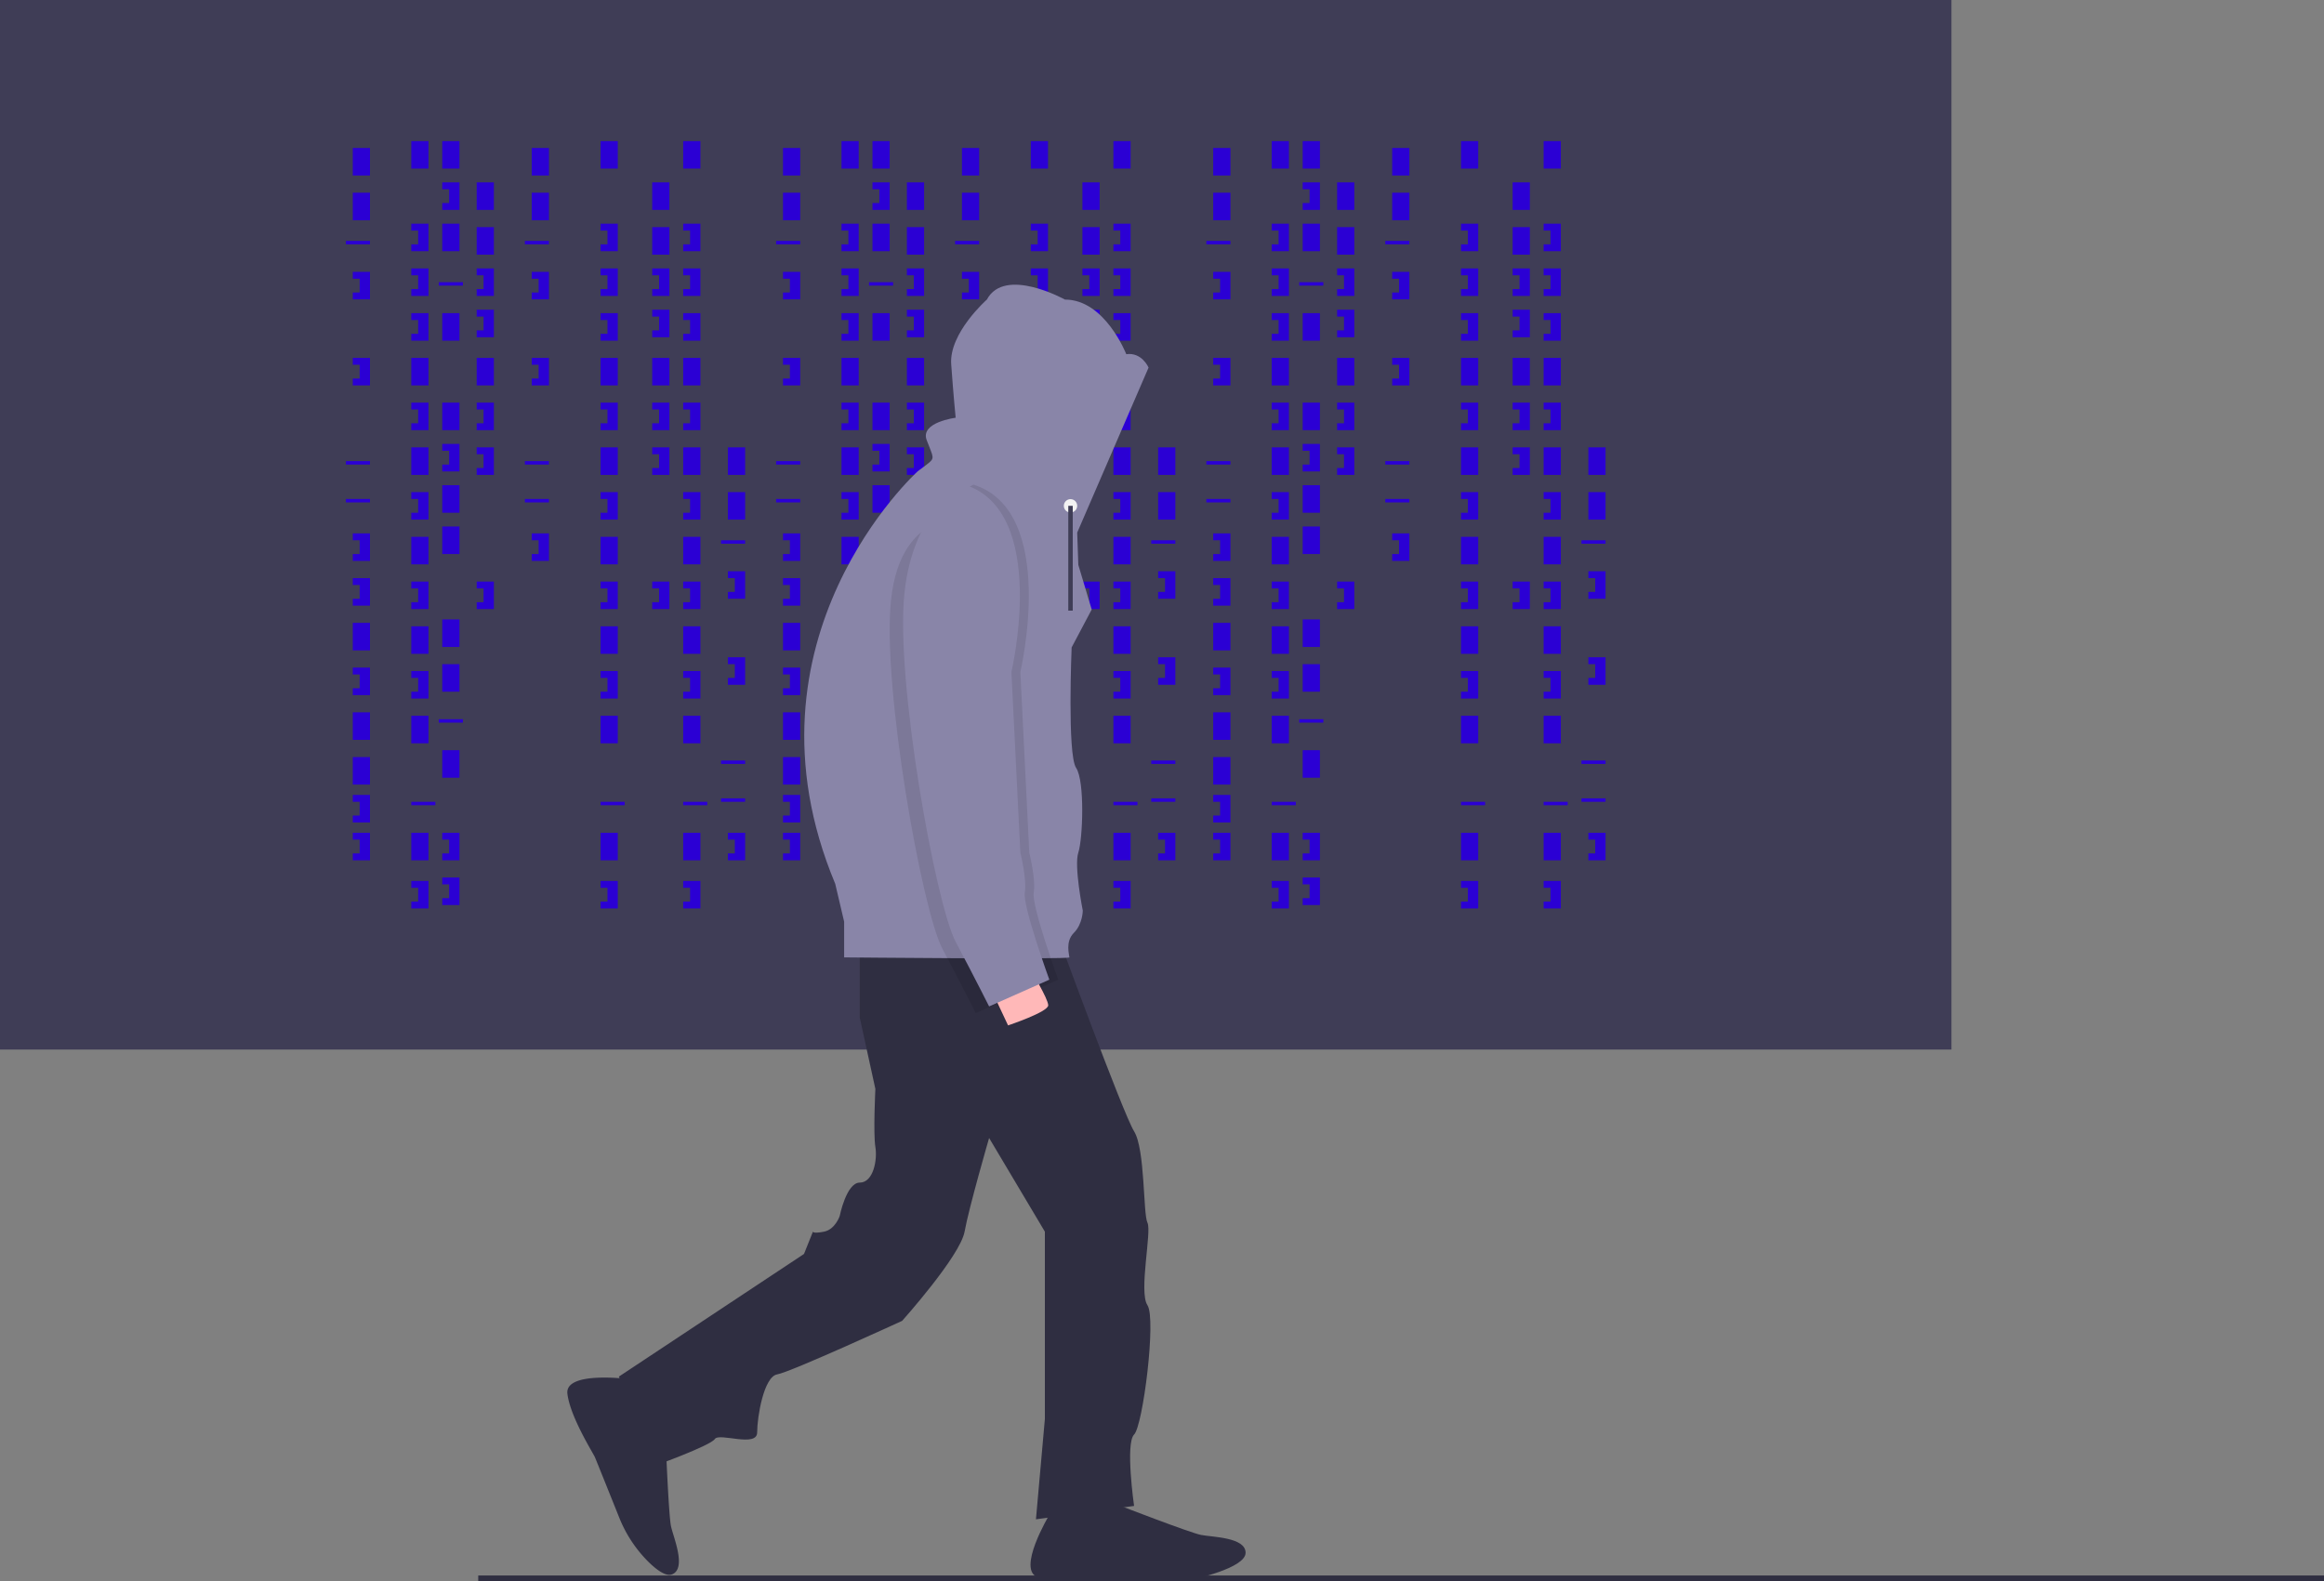 <svg id="a3f4169a-5e5e-4255-abcc-1b8759c50498" data-name="Layer 1" xmlns="http://www.w3.org/2000/svg" width="1042.039" height="709.089" viewBox="0 0 1042.039 709.089"><rect x="0" y="0" width="1042.039" height="709.089" fill="#808080" stroke="none"/><title>hacker_mind</title><rect width="875" height="470.679" fill="#3f3d56"/><rect x="158.179" y="66.358" width="7.716" height="12.346" fill="#2b00d4"/><rect x="184.414" y="63.272" width="7.716" height="12.346" fill="#2b00d4"/><rect x="198.302" y="63.272" width="7.716" height="12.346" fill="#2b00d4"/><rect x="198.302" y="100.309" width="7.716" height="12.346" fill="#2b00d4"/><rect x="213.735" y="81.79" width="7.716" height="12.346" fill="#2b00d4"/><rect x="213.735" y="101.852" width="7.716" height="12.346" fill="#2b00d4"/><rect x="198.302" y="140.432" width="7.716" height="12.346" fill="#2b00d4"/><rect x="213.735" y="160.494" width="7.716" height="12.346" fill="#2b00d4"/><rect x="198.302" y="236.111" width="7.716" height="12.346" fill="#2b00d4"/><rect x="184.414" y="160.494" width="7.716" height="12.346" fill="#2b00d4"/><rect x="158.179" y="86.42" width="7.716" height="12.346" fill="#2b00d4"/><rect x="158.179" y="279.321" width="7.716" height="12.346" fill="#2b00d4"/><rect x="158.179" y="319.444" width="7.716" height="12.346" fill="#2b00d4"/><rect x="158.179" y="339.506" width="7.716" height="12.346" fill="#2b00d4"/><rect x="155.093" y="108.025" width="10.802" height="1.543" fill="#2b00d4"/><rect x="196.759" y="126.543" width="10.802" height="1.543" fill="#2b00d4"/><rect x="155.093" y="206.79" width="10.802" height="1.543" fill="#2b00d4"/><rect x="155.093" y="223.765" width="10.802" height="1.543" fill="#2b00d4"/><rect x="196.759" y="322.531" width="10.802" height="1.543" fill="#2b00d4"/><rect x="184.414" y="359.568" width="10.802" height="1.543" fill="#2b00d4"/><polygon points="158.179 121.914 158.179 125 161.265 125 161.265 131.173 158.179 131.173 158.179 134.259 165.895 134.259 165.895 121.914 158.179 121.914" fill="#2b00d4"/><polygon points="184.414 100.309 184.414 103.395 187.5 103.395 187.5 109.568 184.414 109.568 184.414 112.654 192.13 112.654 192.13 100.309 184.414 100.309" fill="#2b00d4"/><polygon points="213.735 120.37 213.735 123.457 216.821 123.457 216.821 129.63 213.735 129.63 213.735 132.716 221.451 132.716 221.451 120.37 213.735 120.37" fill="#2b00d4"/><polygon points="213.735 180.556 213.735 183.642 216.821 183.642 216.821 189.815 213.735 189.815 213.735 192.901 221.451 192.901 221.451 180.556 213.735 180.556" fill="#2b00d4"/><polygon points="213.735 200.617 213.735 203.704 216.821 203.704 216.821 209.877 213.735 209.877 213.735 212.963 221.451 212.963 221.451 200.617 213.735 200.617" fill="#2b00d4"/><polygon points="213.735 138.889 213.735 141.975 216.821 141.975 216.821 148.148 213.735 148.148 213.735 151.235 221.451 151.235 221.451 138.889 213.735 138.889" fill="#2b00d4"/><polygon points="198.302 81.79 198.302 84.877 201.389 84.877 201.389 91.049 198.302 91.049 198.302 94.136 206.019 94.136 206.019 81.79 198.302 81.79" fill="#2b00d4"/><rect x="198.302" y="180.556" width="7.716" height="12.346" fill="#2b00d4"/><rect x="198.302" y="217.593" width="7.716" height="12.346" fill="#2b00d4"/><polygon points="198.302 199.074 198.302 202.16 201.389 202.16 201.389 208.333 198.302 208.333 198.302 211.42 206.019 211.42 206.019 199.074 198.302 199.074" fill="#2b00d4"/><polygon points="184.414 120.37 184.414 123.457 187.5 123.457 187.5 129.63 184.414 129.63 184.414 132.716 192.13 132.716 192.13 120.37 184.414 120.37" fill="#2b00d4"/><polygon points="184.414 140.432 184.414 143.519 187.5 143.519 187.5 149.691 184.414 149.691 184.414 152.778 192.13 152.778 192.13 140.432 184.414 140.432" fill="#2b00d4"/><rect x="184.414" y="200.617" width="7.716" height="12.346" fill="#2b00d4"/><polygon points="184.414 180.556 184.414 183.642 187.5 183.642 187.5 189.815 184.414 189.815 184.414 192.901 192.13 192.901 192.13 180.556 184.414 180.556" fill="#2b00d4"/><rect x="184.414" y="240.741" width="7.716" height="12.346" fill="#2b00d4"/><polygon points="184.414 220.679 184.414 223.765 187.5 223.765 187.5 229.938 184.414 229.938 184.414 233.025 192.13 233.025 192.13 220.679 184.414 220.679" fill="#2b00d4"/><rect x="184.414" y="280.864" width="7.716" height="12.346" fill="#2b00d4"/><rect x="198.302" y="277.778" width="7.716" height="12.346" fill="#2b00d4"/><polygon points="184.414 260.802 184.414 263.889 187.5 263.889 187.5 270.062 184.414 270.062 184.414 273.148 192.13 273.148 192.13 260.802 184.414 260.802" fill="#2b00d4"/><polygon points="213.735 260.802 213.735 263.889 216.821 263.889 216.821 270.062 213.735 270.062 213.735 273.148 221.451 273.148 221.451 260.802 213.735 260.802" fill="#2b00d4"/><rect x="292.438" y="81.79" width="7.716" height="12.346" fill="#2b00d4"/><rect x="292.438" y="101.852" width="7.716" height="12.346" fill="#2b00d4"/><rect x="292.438" y="160.494" width="7.716" height="12.346" fill="#2b00d4"/><polygon points="292.438 120.37 292.438 123.457 295.525 123.457 295.525 129.63 292.438 129.63 292.438 132.716 300.154 132.716 300.154 120.37 292.438 120.37" fill="#2b00d4"/><polygon points="292.438 180.556 292.438 183.642 295.525 183.642 295.525 189.815 292.438 189.815 292.438 192.901 300.154 192.901 300.154 180.556 292.438 180.556" fill="#2b00d4"/><polygon points="292.438 200.617 292.438 203.704 295.525 203.704 295.525 209.877 292.438 209.877 292.438 212.963 300.154 212.963 300.154 200.617 292.438 200.617" fill="#2b00d4"/><polygon points="292.438 138.889 292.438 141.975 295.525 141.975 295.525 148.148 292.438 148.148 292.438 151.235 300.154 151.235 300.154 138.889 292.438 138.889" fill="#2b00d4"/><polygon points="292.438 260.802 292.438 263.889 295.525 263.889 295.525 270.062 292.438 270.062 292.438 273.148 300.154 273.148 300.154 260.802 292.438 260.802" fill="#2b00d4"/><rect x="184.414" y="320.988" width="7.716" height="12.346" fill="#2b00d4"/><rect x="198.302" y="297.84" width="7.716" height="12.346" fill="#2b00d4"/><rect x="184.414" y="373.457" width="7.716" height="12.346" fill="#2b00d4"/><rect x="198.302" y="336.42" width="7.716" height="12.346" fill="#2b00d4"/><polygon points="184.414 300.926 184.414 304.012 187.5 304.012 187.5 310.185 184.414 310.185 184.414 313.272 192.13 313.272 192.13 300.926 184.414 300.926" fill="#2b00d4"/><polygon points="184.414 395.062 184.414 398.148 187.5 398.148 187.5 404.321 184.414 404.321 184.414 407.407 192.13 407.407 192.13 395.062 184.414 395.062" fill="#2b00d4"/><rect x="269.29" y="63.272" width="7.716" height="12.346" fill="#2b00d4"/><rect x="269.29" y="160.494" width="7.716" height="12.346" fill="#2b00d4"/><rect x="269.29" y="359.568" width="10.802" height="1.543" fill="#2b00d4"/><polygon points="269.29 100.309 269.29 103.395 272.377 103.395 272.377 109.568 269.29 109.568 269.29 112.654 277.006 112.654 277.006 100.309 269.29 100.309" fill="#2b00d4"/><polygon points="269.29 120.37 269.29 123.457 272.377 123.457 272.377 129.63 269.29 129.63 269.29 132.716 277.006 132.716 277.006 120.37 269.29 120.37" fill="#2b00d4"/><polygon points="269.29 140.432 269.29 143.519 272.377 143.519 272.377 149.691 269.29 149.691 269.29 152.778 277.006 152.778 277.006 140.432 269.29 140.432" fill="#2b00d4"/><rect x="269.29" y="200.617" width="7.716" height="12.346" fill="#2b00d4"/><polygon points="269.29 180.556 269.29 183.642 272.377 183.642 272.377 189.815 269.29 189.815 269.29 192.901 277.006 192.901 277.006 180.556 269.29 180.556" fill="#2b00d4"/><rect x="269.29" y="240.741" width="7.716" height="12.346" fill="#2b00d4"/><polygon points="269.29 220.679 269.29 223.765 272.377 223.765 272.377 229.938 269.29 229.938 269.29 233.025 277.006 233.025 277.006 220.679 269.29 220.679" fill="#2b00d4"/><rect x="269.29" y="280.864" width="7.716" height="12.346" fill="#2b00d4"/><polygon points="269.29 260.802 269.29 263.889 272.377 263.889 272.377 270.062 269.29 270.062 269.29 273.148 277.006 273.148 277.006 260.802 269.29 260.802" fill="#2b00d4"/><rect x="269.29" y="320.988" width="7.716" height="12.346" fill="#2b00d4"/><rect x="269.29" y="373.457" width="7.716" height="12.346" fill="#2b00d4"/><polygon points="269.29 300.926 269.29 304.012 272.377 304.012 272.377 310.185 269.29 310.185 269.29 313.272 277.006 313.272 277.006 300.926 269.29 300.926" fill="#2b00d4"/><polygon points="269.29 395.062 269.29 398.148 272.377 398.148 272.377 404.321 269.29 404.321 269.29 407.407 277.006 407.407 277.006 395.062 269.29 395.062" fill="#2b00d4"/><rect x="306.327" y="63.272" width="7.716" height="12.346" fill="#2b00d4"/><rect x="306.327" y="160.494" width="7.716" height="12.346" fill="#2b00d4"/><rect x="306.327" y="359.568" width="10.802" height="1.543" fill="#2b00d4"/><polygon points="306.327 100.309 306.327 103.395 309.414 103.395 309.414 109.568 306.327 109.568 306.327 112.654 314.043 112.654 314.043 100.309 306.327 100.309" fill="#2b00d4"/><polygon points="306.327 120.37 306.327 123.457 309.414 123.457 309.414 129.63 306.327 129.63 306.327 132.716 314.043 132.716 314.043 120.37 306.327 120.37" fill="#2b00d4"/><polygon points="306.327 140.432 306.327 143.519 309.414 143.519 309.414 149.691 306.327 149.691 306.327 152.778 314.043 152.778 314.043 140.432 306.327 140.432" fill="#2b00d4"/><rect x="306.327" y="200.617" width="7.716" height="12.346" fill="#2b00d4"/><polygon points="306.327 180.556 306.327 183.642 309.414 183.642 309.414 189.815 306.327 189.815 306.327 192.901 314.043 192.901 314.043 180.556 306.327 180.556" fill="#2b00d4"/><rect x="306.327" y="240.741" width="7.716" height="12.346" fill="#2b00d4"/><polygon points="306.327 220.679 306.327 223.765 309.414 223.765 309.414 229.938 306.327 229.938 306.327 233.025 314.043 233.025 314.043 220.679 306.327 220.679" fill="#2b00d4"/><rect x="306.327" y="280.864" width="7.716" height="12.346" fill="#2b00d4"/><polygon points="306.327 260.802 306.327 263.889 309.414 263.889 309.414 270.062 306.327 270.062 306.327 273.148 314.043 273.148 314.043 260.802 306.327 260.802" fill="#2b00d4"/><rect x="306.327" y="320.988" width="7.716" height="12.346" fill="#2b00d4"/><rect x="306.327" y="373.457" width="7.716" height="12.346" fill="#2b00d4"/><polygon points="306.327 300.926 306.327 304.012 309.414 304.012 309.414 310.185 306.327 310.185 306.327 313.272 314.043 313.272 314.043 300.926 306.327 300.926" fill="#2b00d4"/><polygon points="306.327 395.062 306.327 398.148 309.414 398.148 309.414 404.321 306.327 404.321 306.327 407.407 314.043 407.407 314.043 395.062 306.327 395.062" fill="#2b00d4"/><polygon points="198.302 373.457 198.302 376.543 201.389 376.543 201.389 382.716 198.302 382.716 198.302 385.802 206.019 385.802 206.019 373.457 198.302 373.457" fill="#2b00d4"/><polygon points="198.302 393.519 198.302 396.605 201.389 396.605 201.389 402.778 198.302 402.778 198.302 405.864 206.019 405.864 206.019 393.519 198.302 393.519" fill="#2b00d4"/><polygon points="158.179 160.494 158.179 163.58 161.265 163.58 161.265 169.753 158.179 169.753 158.179 172.84 165.895 172.84 165.895 160.494 158.179 160.494" fill="#2b00d4"/><polygon points="158.179 239.198 158.179 242.284 161.265 242.284 161.265 248.457 158.179 248.457 158.179 251.543 165.895 251.543 165.895 239.198 158.179 239.198" fill="#2b00d4"/><polygon points="158.179 259.259 158.179 262.346 161.265 262.346 161.265 268.519 158.179 268.519 158.179 271.605 165.895 271.605 165.895 259.259 158.179 259.259" fill="#2b00d4"/><polygon points="158.179 299.383 158.179 302.469 161.265 302.469 161.265 308.642 158.179 308.642 158.179 311.728 165.895 311.728 165.895 299.383 158.179 299.383" fill="#2b00d4"/><polygon points="158.179 356.481 158.179 359.568 161.265 359.568 161.265 365.741 158.179 365.741 158.179 368.827 165.895 368.827 165.895 356.481 158.179 356.481" fill="#2b00d4"/><polygon points="158.179 373.457 158.179 376.543 161.265 376.543 161.265 382.716 158.179 382.716 158.179 385.802 165.895 385.802 165.895 373.457 158.179 373.457" fill="#2b00d4"/><rect x="238.426" y="66.358" width="7.716" height="12.346" fill="#2b00d4"/><rect x="238.426" y="86.42" width="7.716" height="12.346" fill="#2b00d4"/><rect x="235.34" y="108.025" width="10.802" height="1.543" fill="#2b00d4"/><rect x="235.34" y="206.79" width="10.802" height="1.543" fill="#2b00d4"/><rect x="235.34" y="223.765" width="10.802" height="1.543" fill="#2b00d4"/><polygon points="238.426 121.914 238.426 125 241.512 125 241.512 131.173 238.426 131.173 238.426 134.259 246.142 134.259 246.142 121.914 238.426 121.914" fill="#2b00d4"/><polygon points="238.426 160.494 238.426 163.58 241.512 163.58 241.512 169.753 238.426 169.753 238.426 172.84 246.142 172.84 246.142 160.494 238.426 160.494" fill="#2b00d4"/><polygon points="238.426 239.198 238.426 242.284 241.512 242.284 241.512 248.457 238.426 248.457 238.426 251.543 246.142 251.543 246.142 239.198 238.426 239.198" fill="#2b00d4"/><rect x="326.389" y="200.617" width="7.716" height="12.346" fill="#2b00d4"/><rect x="326.389" y="220.679" width="7.716" height="12.346" fill="#2b00d4"/><rect x="323.302" y="242.284" width="10.802" height="1.543" fill="#2b00d4"/><rect x="323.302" y="341.049" width="10.802" height="1.543" fill="#2b00d4"/><rect x="323.302" y="358.025" width="10.802" height="1.543" fill="#2b00d4"/><polygon points="326.389 256.173 326.389 259.259 329.475 259.259 329.475 265.432 326.389 265.432 326.389 268.519 334.105 268.519 334.105 256.173 326.389 256.173" fill="#2b00d4"/><polygon points="326.389 294.753 326.389 297.84 329.475 297.84 329.475 304.012 326.389 304.012 326.389 307.099 334.105 307.099 334.105 294.753 326.389 294.753" fill="#2b00d4"/><polygon points="326.389 373.457 326.389 376.543 329.475 376.543 329.475 382.716 326.389 382.716 326.389 385.802 334.105 385.802 334.105 373.457 326.389 373.457" fill="#2b00d4"/><rect x="351.08" y="66.358" width="7.716" height="12.346" fill="#2b00d4"/><rect x="377.315" y="63.272" width="7.716" height="12.346" fill="#2b00d4"/><rect x="391.204" y="63.272" width="7.716" height="12.346" fill="#2b00d4"/><rect x="391.204" y="100.309" width="7.716" height="12.346" fill="#2b00d4"/><rect x="406.636" y="81.79" width="7.716" height="12.346" fill="#2b00d4"/><rect x="406.636" y="101.852" width="7.716" height="12.346" fill="#2b00d4"/><rect x="391.204" y="140.432" width="7.716" height="12.346" fill="#2b00d4"/><rect x="406.636" y="160.494" width="7.716" height="12.346" fill="#2b00d4"/><rect x="391.204" y="236.111" width="7.716" height="12.346" fill="#2b00d4"/><rect x="377.315" y="160.494" width="7.716" height="12.346" fill="#2b00d4"/><rect x="351.08" y="86.42" width="7.716" height="12.346" fill="#2b00d4"/><rect x="351.08" y="279.321" width="7.716" height="12.346" fill="#2b00d4"/><rect x="351.08" y="319.444" width="7.716" height="12.346" fill="#2b00d4"/><rect x="351.08" y="339.506" width="7.716" height="12.346" fill="#2b00d4"/><rect x="347.994" y="108.025" width="10.802" height="1.543" fill="#2b00d4"/><rect x="389.66" y="126.543" width="10.802" height="1.543" fill="#2b00d4"/><rect x="347.994" y="206.79" width="10.802" height="1.543" fill="#2b00d4"/><rect x="347.994" y="223.765" width="10.802" height="1.543" fill="#2b00d4"/><rect x="389.66" y="322.531" width="10.802" height="1.543" fill="#2b00d4"/><rect x="377.315" y="359.568" width="10.802" height="1.543" fill="#2b00d4"/><polygon points="351.08 121.914 351.08 125 354.167 125 354.167 131.173 351.08 131.173 351.08 134.259 358.796 134.259 358.796 121.914 351.08 121.914" fill="#2b00d4"/><polygon points="377.315 100.309 377.315 103.395 380.401 103.395 380.401 109.568 377.315 109.568 377.315 112.654 385.031 112.654 385.031 100.309 377.315 100.309" fill="#2b00d4"/><polygon points="406.636 120.37 406.636 123.457 409.722 123.457 409.722 129.63 406.636 129.63 406.636 132.716 414.352 132.716 414.352 120.37 406.636 120.37" fill="#2b00d4"/><polygon points="406.636 180.556 406.636 183.642 409.722 183.642 409.722 189.815 406.636 189.815 406.636 192.901 414.352 192.901 414.352 180.556 406.636 180.556" fill="#2b00d4"/><polygon points="406.636 200.617 406.636 203.704 409.722 203.704 409.722 209.877 406.636 209.877 406.636 212.963 414.352 212.963 414.352 200.617 406.636 200.617" fill="#2b00d4"/><polygon points="406.636 138.889 406.636 141.975 409.722 141.975 409.722 148.148 406.636 148.148 406.636 151.235 414.352 151.235 414.352 138.889 406.636 138.889" fill="#2b00d4"/><polygon points="391.204 81.79 391.204 84.877 394.29 84.877 394.29 91.049 391.204 91.049 391.204 94.136 398.92 94.136 398.92 81.79 391.204 81.79" fill="#2b00d4"/><rect x="391.204" y="180.556" width="7.716" height="12.346" fill="#2b00d4"/><rect x="391.204" y="217.593" width="7.716" height="12.346" fill="#2b00d4"/><polygon points="391.204 199.074 391.204 202.16 394.29 202.16 394.29 208.333 391.204 208.333 391.204 211.42 398.92 211.42 398.92 199.074 391.204 199.074" fill="#2b00d4"/><polygon points="377.315 120.37 377.315 123.457 380.401 123.457 380.401 129.63 377.315 129.63 377.315 132.716 385.031 132.716 385.031 120.37 377.315 120.37" fill="#2b00d4"/><polygon points="377.315 140.432 377.315 143.519 380.401 143.519 380.401 149.691 377.315 149.691 377.315 152.778 385.031 152.778 385.031 140.432 377.315 140.432" fill="#2b00d4"/><rect x="377.315" y="200.617" width="7.716" height="12.346" fill="#2b00d4"/><polygon points="377.315 180.556 377.315 183.642 380.401 183.642 380.401 189.815 377.315 189.815 377.315 192.901 385.031 192.901 385.031 180.556 377.315 180.556" fill="#2b00d4"/><rect x="377.315" y="240.741" width="7.716" height="12.346" fill="#2b00d4"/><polygon points="377.315 220.679 377.315 223.765 380.401 223.765 380.401 229.938 377.315 229.938 377.315 233.025 385.031 233.025 385.031 220.679 377.315 220.679" fill="#2b00d4"/><rect x="377.315" y="280.864" width="7.716" height="12.346" fill="#2b00d4"/><rect x="391.204" y="277.778" width="7.716" height="12.346" fill="#2b00d4"/><polygon points="377.315 260.802 377.315 263.889 380.401 263.889 380.401 270.062 377.315 270.062 377.315 273.148 385.031 273.148 385.031 260.802 377.315 260.802" fill="#2b00d4"/><polygon points="406.636 260.802 406.636 263.889 409.722 263.889 409.722 270.062 406.636 270.062 406.636 273.148 414.352 273.148 414.352 260.802 406.636 260.802" fill="#2b00d4"/><rect x="485.34" y="81.79" width="7.716" height="12.346" fill="#2b00d4"/><rect x="485.34" y="101.852" width="7.716" height="12.346" fill="#2b00d4"/><rect x="485.34" y="160.494" width="7.716" height="12.346" fill="#2b00d4"/><polygon points="485.34 120.37 485.34 123.457 488.426 123.457 488.426 129.63 485.34 129.63 485.34 132.716 493.056 132.716 493.056 120.37 485.34 120.37" fill="#2b00d4"/><polygon points="485.34 180.556 485.34 183.642 488.426 183.642 488.426 189.815 485.34 189.815 485.34 192.901 493.056 192.901 493.056 180.556 485.34 180.556" fill="#2b00d4"/><polygon points="485.34 200.617 485.34 203.704 488.426 203.704 488.426 209.877 485.34 209.877 485.34 212.963 493.056 212.963 493.056 200.617 485.34 200.617" fill="#2b00d4"/><polygon points="485.34 138.889 485.34 141.975 488.426 141.975 488.426 148.148 485.34 148.148 485.34 151.235 493.056 151.235 493.056 138.889 485.34 138.889" fill="#2b00d4"/><polygon points="485.34 260.802 485.34 263.889 488.426 263.889 488.426 270.062 485.34 270.062 485.34 273.148 493.056 273.148 493.056 260.802 485.34 260.802" fill="#2b00d4"/><rect x="377.315" y="320.988" width="7.716" height="12.346" fill="#2b00d4"/><rect x="391.204" y="297.84" width="7.716" height="12.346" fill="#2b00d4"/><rect x="377.315" y="373.457" width="7.716" height="12.346" fill="#2b00d4"/><rect x="391.204" y="336.42" width="7.716" height="12.346" fill="#2b00d4"/><polygon points="377.315 300.926 377.315 304.012 380.401 304.012 380.401 310.185 377.315 310.185 377.315 313.272 385.031 313.272 385.031 300.926 377.315 300.926" fill="#2b00d4"/><polygon points="377.315 395.062 377.315 398.148 380.401 398.148 380.401 404.321 377.315 404.321 377.315 407.407 385.031 407.407 385.031 395.062 377.315 395.062" fill="#2b00d4"/><rect x="462.191" y="63.272" width="7.716" height="12.346" fill="#2b00d4"/><rect x="462.191" y="160.494" width="7.716" height="12.346" fill="#2b00d4"/><rect x="462.191" y="359.568" width="10.802" height="1.543" fill="#2b00d4"/><polygon points="462.191 100.309 462.191 103.395 465.278 103.395 465.278 109.568 462.191 109.568 462.191 112.654 469.907 112.654 469.907 100.309 462.191 100.309" fill="#2b00d4"/><polygon points="462.191 120.37 462.191 123.457 465.278 123.457 465.278 129.63 462.191 129.63 462.191 132.716 469.907 132.716 469.907 120.37 462.191 120.37" fill="#2b00d4"/><polygon points="462.191 140.432 462.191 143.519 465.278 143.519 465.278 149.691 462.191 149.691 462.191 152.778 469.907 152.778 469.907 140.432 462.191 140.432" fill="#2b00d4"/><rect x="462.191" y="200.617" width="7.716" height="12.346" fill="#2b00d4"/><polygon points="462.191 180.556 462.191 183.642 465.278 183.642 465.278 189.815 462.191 189.815 462.191 192.901 469.907 192.901 469.907 180.556 462.191 180.556" fill="#2b00d4"/><rect x="462.191" y="240.741" width="7.716" height="12.346" fill="#2b00d4"/><polygon points="462.191 220.679 462.191 223.765 465.278 223.765 465.278 229.938 462.191 229.938 462.191 233.025 469.907 233.025 469.907 220.679 462.191 220.679" fill="#2b00d4"/><rect x="462.191" y="280.864" width="7.716" height="12.346" fill="#2b00d4"/><polygon points="462.191 260.802 462.191 263.889 465.278 263.889 465.278 270.062 462.191 270.062 462.191 273.148 469.907 273.148 469.907 260.802 462.191 260.802" fill="#2b00d4"/><rect x="462.191" y="320.988" width="7.716" height="12.346" fill="#2b00d4"/><rect x="462.191" y="373.457" width="7.716" height="12.346" fill="#2b00d4"/><polygon points="462.191 300.926 462.191 304.012 465.278 304.012 465.278 310.185 462.191 310.185 462.191 313.272 469.907 313.272 469.907 300.926 462.191 300.926" fill="#2b00d4"/><polygon points="462.191 395.062 462.191 398.148 465.278 398.148 465.278 404.321 462.191 404.321 462.191 407.407 469.907 407.407 469.907 395.062 462.191 395.062" fill="#2b00d4"/><rect x="499.228" y="63.272" width="7.716" height="12.346" fill="#2b00d4"/><rect x="499.228" y="160.494" width="7.716" height="12.346" fill="#2b00d4"/><rect x="499.228" y="359.568" width="10.802" height="1.543" fill="#2b00d4"/><polygon points="499.228 100.309 499.228 103.395 502.315 103.395 502.315 109.568 499.228 109.568 499.228 112.654 506.944 112.654 506.944 100.309 499.228 100.309" fill="#2b00d4"/><polygon points="499.228 120.37 499.228 123.457 502.315 123.457 502.315 129.63 499.228 129.63 499.228 132.716 506.944 132.716 506.944 120.37 499.228 120.37" fill="#2b00d4"/><polygon points="499.228 140.432 499.228 143.519 502.315 143.519 502.315 149.691 499.228 149.691 499.228 152.778 506.944 152.778 506.944 140.432 499.228 140.432" fill="#2b00d4"/><rect x="499.228" y="200.617" width="7.716" height="12.346" fill="#2b00d4"/><polygon points="499.228 180.556 499.228 183.642 502.315 183.642 502.315 189.815 499.228 189.815 499.228 192.901 506.944 192.901 506.944 180.556 499.228 180.556" fill="#2b00d4"/><rect x="499.228" y="240.741" width="7.716" height="12.346" fill="#2b00d4"/><polygon points="499.228 220.679 499.228 223.765 502.315 223.765 502.315 229.938 499.228 229.938 499.228 233.025 506.944 233.025 506.944 220.679 499.228 220.679" fill="#2b00d4"/><rect x="499.228" y="280.864" width="7.716" height="12.346" fill="#2b00d4"/><polygon points="499.228 260.802 499.228 263.889 502.315 263.889 502.315 270.062 499.228 270.062 499.228 273.148 506.944 273.148 506.944 260.802 499.228 260.802" fill="#2b00d4"/><rect x="499.228" y="320.988" width="7.716" height="12.346" fill="#2b00d4"/><rect x="499.228" y="373.457" width="7.716" height="12.346" fill="#2b00d4"/><polygon points="499.228 300.926 499.228 304.012 502.315 304.012 502.315 310.185 499.228 310.185 499.228 313.272 506.944 313.272 506.944 300.926 499.228 300.926" fill="#2b00d4"/><polygon points="499.228 395.062 499.228 398.148 502.315 398.148 502.315 404.321 499.228 404.321 499.228 407.407 506.944 407.407 506.944 395.062 499.228 395.062" fill="#2b00d4"/><polygon points="391.204 373.457 391.204 376.543 394.29 376.543 394.29 382.716 391.204 382.716 391.204 385.802 398.92 385.802 398.92 373.457 391.204 373.457" fill="#2b00d4"/><polygon points="391.204 393.519 391.204 396.605 394.29 396.605 394.29 402.778 391.204 402.778 391.204 405.864 398.92 405.864 398.92 393.519 391.204 393.519" fill="#2b00d4"/><polygon points="351.08 160.494 351.08 163.58 354.167 163.58 354.167 169.753 351.08 169.753 351.08 172.84 358.796 172.84 358.796 160.494 351.08 160.494" fill="#2b00d4"/><polygon points="351.08 239.198 351.08 242.284 354.167 242.284 354.167 248.457 351.08 248.457 351.08 251.543 358.796 251.543 358.796 239.198 351.08 239.198" fill="#2b00d4"/><polygon points="351.08 259.259 351.08 262.346 354.167 262.346 354.167 268.519 351.08 268.519 351.08 271.605 358.796 271.605 358.796 259.259 351.08 259.259" fill="#2b00d4"/><polygon points="351.08 299.383 351.08 302.469 354.167 302.469 354.167 308.642 351.08 308.642 351.08 311.728 358.796 311.728 358.796 299.383 351.08 299.383" fill="#2b00d4"/><polygon points="351.08 356.481 351.08 359.568 354.167 359.568 354.167 365.741 351.08 365.741 351.08 368.827 358.796 368.827 358.796 356.481 351.08 356.481" fill="#2b00d4"/><polygon points="351.08 373.457 351.08 376.543 354.167 376.543 354.167 382.716 351.08 382.716 351.08 385.802 358.796 385.802 358.796 373.457 351.08 373.457" fill="#2b00d4"/><rect x="431.327" y="66.358" width="7.716" height="12.346" fill="#2b00d4"/><rect x="431.327" y="86.42" width="7.716" height="12.346" fill="#2b00d4"/><rect x="428.241" y="108.025" width="10.802" height="1.543" fill="#2b00d4"/><rect x="428.241" y="206.79" width="10.802" height="1.543" fill="#2b00d4"/><rect x="428.241" y="223.765" width="10.802" height="1.543" fill="#2b00d4"/><polygon points="431.327 121.914 431.327 125 434.414 125 434.414 131.173 431.327 131.173 431.327 134.259 439.043 134.259 439.043 121.914 431.327 121.914" fill="#2b00d4"/><polygon points="431.327 160.494 431.327 163.58 434.414 163.58 434.414 169.753 431.327 169.753 431.327 172.84 439.043 172.84 439.043 160.494 431.327 160.494" fill="#2b00d4"/><polygon points="431.327 239.198 431.327 242.284 434.414 242.284 434.414 248.457 431.327 248.457 431.327 251.543 439.043 251.543 439.043 239.198 431.327 239.198" fill="#2b00d4"/><rect x="519.29" y="200.617" width="7.716" height="12.346" fill="#2b00d4"/><rect x="519.29" y="220.679" width="7.716" height="12.346" fill="#2b00d4"/><rect x="516.204" y="242.284" width="10.802" height="1.543" fill="#2b00d4"/><rect x="516.204" y="341.049" width="10.802" height="1.543" fill="#2b00d4"/><rect x="516.204" y="358.025" width="10.802" height="1.543" fill="#2b00d4"/><polygon points="519.29 256.173 519.29 259.259 522.377 259.259 522.377 265.432 519.29 265.432 519.29 268.519 527.006 268.519 527.006 256.173 519.29 256.173" fill="#2b00d4"/><polygon points="519.29 294.753 519.29 297.84 522.377 297.84 522.377 304.012 519.29 304.012 519.29 307.099 527.006 307.099 527.006 294.753 519.29 294.753" fill="#2b00d4"/><polygon points="519.29 373.457 519.29 376.543 522.377 376.543 522.377 382.716 519.29 382.716 519.29 385.802 527.006 385.802 527.006 373.457 519.29 373.457" fill="#2b00d4"/><rect x="543.981" y="66.358" width="7.716" height="12.346" fill="#2b00d4"/><rect x="570.216" y="63.272" width="7.716" height="12.346" fill="#2b00d4"/><rect x="584.105" y="63.272" width="7.716" height="12.346" fill="#2b00d4"/><rect x="584.105" y="100.309" width="7.716" height="12.346" fill="#2b00d4"/><rect x="599.537" y="81.79" width="7.716" height="12.346" fill="#2b00d4"/><rect x="599.537" y="101.852" width="7.716" height="12.346" fill="#2b00d4"/><rect x="584.105" y="140.432" width="7.716" height="12.346" fill="#2b00d4"/><rect x="599.537" y="160.494" width="7.716" height="12.346" fill="#2b00d4"/><rect x="584.105" y="236.111" width="7.716" height="12.346" fill="#2b00d4"/><rect x="570.216" y="160.494" width="7.716" height="12.346" fill="#2b00d4"/><rect x="543.981" y="86.42" width="7.716" height="12.346" fill="#2b00d4"/><rect x="543.981" y="279.321" width="7.716" height="12.346" fill="#2b00d4"/><rect x="543.981" y="319.444" width="7.716" height="12.346" fill="#2b00d4"/><rect x="543.981" y="339.506" width="7.716" height="12.346" fill="#2b00d4"/><rect x="540.895" y="108.025" width="10.802" height="1.543" fill="#2b00d4"/><rect x="582.562" y="126.543" width="10.802" height="1.543" fill="#2b00d4"/><rect x="540.895" y="206.79" width="10.802" height="1.543" fill="#2b00d4"/><rect x="540.895" y="223.765" width="10.802" height="1.543" fill="#2b00d4"/><rect x="582.562" y="322.531" width="10.802" height="1.543" fill="#2b00d4"/><rect x="570.216" y="359.568" width="10.802" height="1.543" fill="#2b00d4"/><polygon points="543.981 121.914 543.981 125 547.068 125 547.068 131.173 543.981 131.173 543.981 134.259 551.698 134.259 551.698 121.914 543.981 121.914" fill="#2b00d4"/><polygon points="570.216 100.309 570.216 103.395 573.302 103.395 573.302 109.568 570.216 109.568 570.216 112.654 577.932 112.654 577.932 100.309 570.216 100.309" fill="#2b00d4"/><polygon points="599.537 120.37 599.537 123.457 602.623 123.457 602.623 129.63 599.537 129.63 599.537 132.716 607.253 132.716 607.253 120.37 599.537 120.37" fill="#2b00d4"/><polygon points="599.537 180.556 599.537 183.642 602.623 183.642 602.623 189.815 599.537 189.815 599.537 192.901 607.253 192.901 607.253 180.556 599.537 180.556" fill="#2b00d4"/><polygon points="599.537 200.617 599.537 203.704 602.623 203.704 602.623 209.877 599.537 209.877 599.537 212.963 607.253 212.963 607.253 200.617 599.537 200.617" fill="#2b00d4"/><polygon points="599.537 138.889 599.537 141.975 602.623 141.975 602.623 148.148 599.537 148.148 599.537 151.235 607.253 151.235 607.253 138.889 599.537 138.889" fill="#2b00d4"/><polygon points="584.105 81.79 584.105 84.877 587.191 84.877 587.191 91.049 584.105 91.049 584.105 94.136 591.821 94.136 591.821 81.79 584.105 81.79" fill="#2b00d4"/><rect x="584.105" y="180.556" width="7.716" height="12.346" fill="#2b00d4"/><rect x="584.105" y="217.593" width="7.716" height="12.346" fill="#2b00d4"/><polygon points="584.105 199.074 584.105 202.16 587.191 202.16 587.191 208.333 584.105 208.333 584.105 211.42 591.821 211.42 591.821 199.074 584.105 199.074" fill="#2b00d4"/><polygon points="570.216 120.37 570.216 123.457 573.302 123.457 573.302 129.63 570.216 129.63 570.216 132.716 577.932 132.716 577.932 120.37 570.216 120.37" fill="#2b00d4"/><polygon points="570.216 140.432 570.216 143.519 573.302 143.519 573.302 149.691 570.216 149.691 570.216 152.778 577.932 152.778 577.932 140.432 570.216 140.432" fill="#2b00d4"/><rect x="570.216" y="200.617" width="7.716" height="12.346" fill="#2b00d4"/><polygon points="570.216 180.556 570.216 183.642 573.302 183.642 573.302 189.815 570.216 189.815 570.216 192.901 577.932 192.901 577.932 180.556 570.216 180.556" fill="#2b00d4"/><rect x="570.216" y="240.741" width="7.716" height="12.346" fill="#2b00d4"/><polygon points="570.216 220.679 570.216 223.765 573.302 223.765 573.302 229.938 570.216 229.938 570.216 233.025 577.932 233.025 577.932 220.679 570.216 220.679" fill="#2b00d4"/><rect x="570.216" y="280.864" width="7.716" height="12.346" fill="#2b00d4"/><rect x="584.105" y="277.778" width="7.716" height="12.346" fill="#2b00d4"/><polygon points="570.216 260.802 570.216 263.889 573.302 263.889 573.302 270.062 570.216 270.062 570.216 273.148 577.932 273.148 577.932 260.802 570.216 260.802" fill="#2b00d4"/><polygon points="599.537 260.802 599.537 263.889 602.623 263.889 602.623 270.062 599.537 270.062 599.537 273.148 607.253 273.148 607.253 260.802 599.537 260.802" fill="#2b00d4"/><rect x="678.241" y="81.79" width="7.716" height="12.346" fill="#2b00d4"/><rect x="678.241" y="101.852" width="7.716" height="12.346" fill="#2b00d4"/><rect x="678.241" y="160.494" width="7.716" height="12.346" fill="#2b00d4"/><polygon points="678.241 120.37 678.241 123.457 681.327 123.457 681.327 129.63 678.241 129.63 678.241 132.716 685.957 132.716 685.957 120.37 678.241 120.37" fill="#2b00d4"/><polygon points="678.241 180.556 678.241 183.642 681.327 183.642 681.327 189.815 678.241 189.815 678.241 192.901 685.957 192.901 685.957 180.556 678.241 180.556" fill="#2b00d4"/><polygon points="678.241 200.617 678.241 203.704 681.327 203.704 681.327 209.877 678.241 209.877 678.241 212.963 685.957 212.963 685.957 200.617 678.241 200.617" fill="#2b00d4"/><polygon points="678.241 138.889 678.241 141.975 681.327 141.975 681.327 148.148 678.241 148.148 678.241 151.235 685.957 151.235 685.957 138.889 678.241 138.889" fill="#2b00d4"/><polygon points="678.241 260.802 678.241 263.889 681.327 263.889 681.327 270.062 678.241 270.062 678.241 273.148 685.957 273.148 685.957 260.802 678.241 260.802" fill="#2b00d4"/><rect x="570.216" y="320.988" width="7.716" height="12.346" fill="#2b00d4"/><rect x="584.105" y="297.84" width="7.716" height="12.346" fill="#2b00d4"/><rect x="570.216" y="373.457" width="7.716" height="12.346" fill="#2b00d4"/><rect x="584.105" y="336.42" width="7.716" height="12.346" fill="#2b00d4"/><polygon points="570.216 300.926 570.216 304.012 573.302 304.012 573.302 310.185 570.216 310.185 570.216 313.272 577.932 313.272 577.932 300.926 570.216 300.926" fill="#2b00d4"/><polygon points="570.216 395.062 570.216 398.148 573.302 398.148 573.302 404.321 570.216 404.321 570.216 407.407 577.932 407.407 577.932 395.062 570.216 395.062" fill="#2b00d4"/><rect x="655.093" y="63.272" width="7.716" height="12.346" fill="#2b00d4"/><rect x="655.093" y="160.494" width="7.716" height="12.346" fill="#2b00d4"/><rect x="655.093" y="359.568" width="10.802" height="1.543" fill="#2b00d4"/><polygon points="655.093 100.309 655.093 103.395 658.179 103.395 658.179 109.568 655.093 109.568 655.093 112.654 662.809 112.654 662.809 100.309 655.093 100.309" fill="#2b00d4"/><polygon points="655.093 120.37 655.093 123.457 658.179 123.457 658.179 129.63 655.093 129.63 655.093 132.716 662.809 132.716 662.809 120.37 655.093 120.37" fill="#2b00d4"/><polygon points="655.093 140.432 655.093 143.519 658.179 143.519 658.179 149.691 655.093 149.691 655.093 152.778 662.809 152.778 662.809 140.432 655.093 140.432" fill="#2b00d4"/><rect x="655.093" y="200.617" width="7.716" height="12.346" fill="#2b00d4"/><polygon points="655.093 180.556 655.093 183.642 658.179 183.642 658.179 189.815 655.093 189.815 655.093 192.901 662.809 192.901 662.809 180.556 655.093 180.556" fill="#2b00d4"/><rect x="655.093" y="240.741" width="7.716" height="12.346" fill="#2b00d4"/><polygon points="655.093 220.679 655.093 223.765 658.179 223.765 658.179 229.938 655.093 229.938 655.093 233.025 662.809 233.025 662.809 220.679 655.093 220.679" fill="#2b00d4"/><rect x="655.093" y="280.864" width="7.716" height="12.346" fill="#2b00d4"/><polygon points="655.093 260.802 655.093 263.889 658.179 263.889 658.179 270.062 655.093 270.062 655.093 273.148 662.809 273.148 662.809 260.802 655.093 260.802" fill="#2b00d4"/><rect x="655.093" y="320.988" width="7.716" height="12.346" fill="#2b00d4"/><rect x="655.093" y="373.457" width="7.716" height="12.346" fill="#2b00d4"/><polygon points="655.093 300.926 655.093 304.012 658.179 304.012 658.179 310.185 655.093 310.185 655.093 313.272 662.809 313.272 662.809 300.926 655.093 300.926" fill="#2b00d4"/><polygon points="655.093 395.062 655.093 398.148 658.179 398.148 658.179 404.321 655.093 404.321 655.093 407.407 662.809 407.407 662.809 395.062 655.093 395.062" fill="#2b00d4"/><rect x="692.13" y="63.272" width="7.716" height="12.346" fill="#2b00d4"/><rect x="692.13" y="160.494" width="7.716" height="12.346" fill="#2b00d4"/><rect x="692.13" y="359.568" width="10.802" height="1.543" fill="#2b00d4"/><polygon points="692.13 100.309 692.13 103.395 695.216 103.395 695.216 109.568 692.13 109.568 692.13 112.654 699.846 112.654 699.846 100.309 692.13 100.309" fill="#2b00d4"/><polygon points="692.13 120.37 692.13 123.457 695.216 123.457 695.216 129.63 692.13 129.63 692.13 132.716 699.846 132.716 699.846 120.37 692.13 120.37" fill="#2b00d4"/><polygon points="692.13 140.432 692.13 143.519 695.216 143.519 695.216 149.691 692.13 149.691 692.13 152.778 699.846 152.778 699.846 140.432 692.13 140.432" fill="#2b00d4"/><rect x="692.13" y="200.617" width="7.716" height="12.346" fill="#2b00d4"/><polygon points="692.13 180.556 692.13 183.642 695.216 183.642 695.216 189.815 692.13 189.815 692.13 192.901 699.846 192.901 699.846 180.556 692.13 180.556" fill="#2b00d4"/><rect x="692.13" y="240.741" width="7.716" height="12.346" fill="#2b00d4"/><polygon points="692.13 220.679 692.13 223.765 695.216 223.765 695.216 229.938 692.13 229.938 692.13 233.025 699.846 233.025 699.846 220.679 692.13 220.679" fill="#2b00d4"/><rect x="692.13" y="280.864" width="7.716" height="12.346" fill="#2b00d4"/><polygon points="692.13 260.802 692.13 263.889 695.216 263.889 695.216 270.062 692.13 270.062 692.13 273.148 699.846 273.148 699.846 260.802 692.13 260.802" fill="#2b00d4"/><rect x="692.13" y="320.988" width="7.716" height="12.346" fill="#2b00d4"/><rect x="692.13" y="373.457" width="7.716" height="12.346" fill="#2b00d4"/><polygon points="692.13 300.926 692.13 304.012 695.216 304.012 695.216 310.185 692.13 310.185 692.13 313.272 699.846 313.272 699.846 300.926 692.13 300.926" fill="#2b00d4"/><polygon points="692.13 395.062 692.13 398.148 695.216 398.148 695.216 404.321 692.13 404.321 692.13 407.407 699.846 407.407 699.846 395.062 692.13 395.062" fill="#2b00d4"/><polygon points="584.105 373.457 584.105 376.543 587.191 376.543 587.191 382.716 584.105 382.716 584.105 385.802 591.821 385.802 591.821 373.457 584.105 373.457" fill="#2b00d4"/><polygon points="584.105 393.519 584.105 396.605 587.191 396.605 587.191 402.778 584.105 402.778 584.105 405.864 591.821 405.864 591.821 393.519 584.105 393.519" fill="#2b00d4"/><polygon points="543.981 160.494 543.981 163.58 547.068 163.58 547.068 169.753 543.981 169.753 543.981 172.84 551.698 172.84 551.698 160.494 543.981 160.494" fill="#2b00d4"/><polygon points="543.981 239.198 543.981 242.284 547.068 242.284 547.068 248.457 543.981 248.457 543.981 251.543 551.698 251.543 551.698 239.198 543.981 239.198" fill="#2b00d4"/><polygon points="543.981 259.259 543.981 262.346 547.068 262.346 547.068 268.519 543.981 268.519 543.981 271.605 551.698 271.605 551.698 259.259 543.981 259.259" fill="#2b00d4"/><polygon points="543.981 299.383 543.981 302.469 547.068 302.469 547.068 308.642 543.981 308.642 543.981 311.728 551.698 311.728 551.698 299.383 543.981 299.383" fill="#2b00d4"/><polygon points="543.981 356.481 543.981 359.568 547.068 359.568 547.068 365.741 543.981 365.741 543.981 368.827 551.698 368.827 551.698 356.481 543.981 356.481" fill="#2b00d4"/><polygon points="543.981 373.457 543.981 376.543 547.068 376.543 547.068 382.716 543.981 382.716 543.981 385.802 551.698 385.802 551.698 373.457 543.981 373.457" fill="#2b00d4"/><rect x="624.228" y="66.358" width="7.716" height="12.346" fill="#2b00d4"/><rect x="624.228" y="86.42" width="7.716" height="12.346" fill="#2b00d4"/><rect x="621.142" y="108.025" width="10.802" height="1.543" fill="#2b00d4"/><rect x="621.142" y="206.79" width="10.802" height="1.543" fill="#2b00d4"/><rect x="621.142" y="223.765" width="10.802" height="1.543" fill="#2b00d4"/><polygon points="624.228 121.914 624.228 125 627.315 125 627.315 131.173 624.228 131.173 624.228 134.259 631.944 134.259 631.944 121.914 624.228 121.914" fill="#2b00d4"/><polygon points="624.228 160.494 624.228 163.58 627.315 163.58 627.315 169.753 624.228 169.753 624.228 172.84 631.944 172.84 631.944 160.494 624.228 160.494" fill="#2b00d4"/><polygon points="624.228 239.198 624.228 242.284 627.315 242.284 627.315 248.457 624.228 248.457 624.228 251.543 631.944 251.543 631.944 239.198 624.228 239.198" fill="#2b00d4"/><rect x="712.191" y="200.617" width="7.716" height="12.346" fill="#2b00d4"/><rect x="712.191" y="220.679" width="7.716" height="12.346" fill="#2b00d4"/><rect x="709.105" y="242.284" width="10.802" height="1.543" fill="#2b00d4"/><rect x="709.105" y="341.049" width="10.802" height="1.543" fill="#2b00d4"/><rect x="709.105" y="358.025" width="10.802" height="1.543" fill="#2b00d4"/><polygon points="712.191 256.173 712.191 259.259 715.278 259.259 715.278 265.432 712.191 265.432 712.191 268.519 719.907 268.519 719.907 256.173 712.191 256.173" fill="#2b00d4"/><polygon points="712.191 294.753 712.191 297.84 715.278 297.84 715.278 304.012 712.191 304.012 712.191 307.099 719.907 307.099 719.907 294.753 712.191 294.753" fill="#2b00d4"/><polygon points="712.191 373.457 712.191 376.543 715.278 376.543 715.278 382.716 712.191 382.716 712.191 385.802 719.907 385.802 719.907 373.457 712.191 373.457" fill="#2b00d4"/><rect x="214.435" y="706.534" width="827.604" height="2.554" fill="#2f2e41"/><path d="M464.48,499.795v52l7,32s-1,20,0,26-1,16-7,16-9,15-9,15-2,6-7,7-5,0-5,0l-4,10-83,55,16,40s25-9,27-12,19,4,19-3,3-25,9-26,56-24,56-24,26-29,28-40,11-42,11-42l25,42v84l-4,45,44-6s-4-28,0-32,10-52,6-58,2-33,0-37-1-33-6-41-35-90-35-90Z" transform="translate(-78.98 -95.456)" fill="#2f2e41"/><path d="M549.48,774.795s-15,25-5,28,29,0,31,0,38,1,38,1,24-5,24-12-15-7-20-8-36-13-36-13Z" transform="translate(-78.98 -95.456)" fill="#2f2e41"/><path d="M361.073,713.923s-28.902-3.827-27.681,6.541,11.527,26.611,12.322,28.446c.538,1.243,6.854,16.978,10.875,27.006a58.476,58.476,0,0,0,12.835,19.652c3.931,3.929,8.216,7.079,11.026,5.862,6.423-2.782.461-16.547-.608-21.532s-2.38-38.201-2.38-38.201Z" transform="translate(-78.98 -95.456)" fill="#2f2e41"/><path d="M561.98,334.295l32-74s-3-7-10-6c0,0-9.5-24.5-27.5-24.5,0,0-27-15-35,0,0,0-17,15-16,29s2,24,2,24-16,2-13,10,4,8,0,11l-4,3s-83,75-37,185l4,17v16s101,1,101,0-2-7,2-11,4-10,4-10-4-20-2-26,3-32-1-38-2-54-2-54l9-17-3-10-3-10Z" transform="translate(-78.98 -95.456)" fill="#8985a8"/><path d="M553.48,534.795s-12-33-11-39-2-18-2-18l-4-81s17-72-21-84c0,0-9.615,4.196-17.494,17.697-7.791,3.47-17.244,12.252-19.506,34.303-4,39,14,139,23,156s15,29,15,29l9.406-4.181c.388.77.594,1.181.594,1.181Z" transform="translate(-78.98 -95.456)" opacity="0.1"/><circle cx="480" cy="226.84" r="3" fill="#f2f2f2"/><rect x="479" y="226.84" width="2" height="47" fill="#3f3d56"/><path d="M522.98,538.295l8,17s18-6,18-9-8-16-8-16Z" transform="translate(-78.98 -95.456)" fill="#ffb8b8"/><path d="M511.48,312.795s-23,10-27,49,14,139,23,156,15,29,15,29l27-12s-12-33-11-39-2-18-2-18l-4-81S549.48,324.795,511.48,312.795Z" transform="translate(-78.98 -95.456)" fill="#8985a8"/></svg>